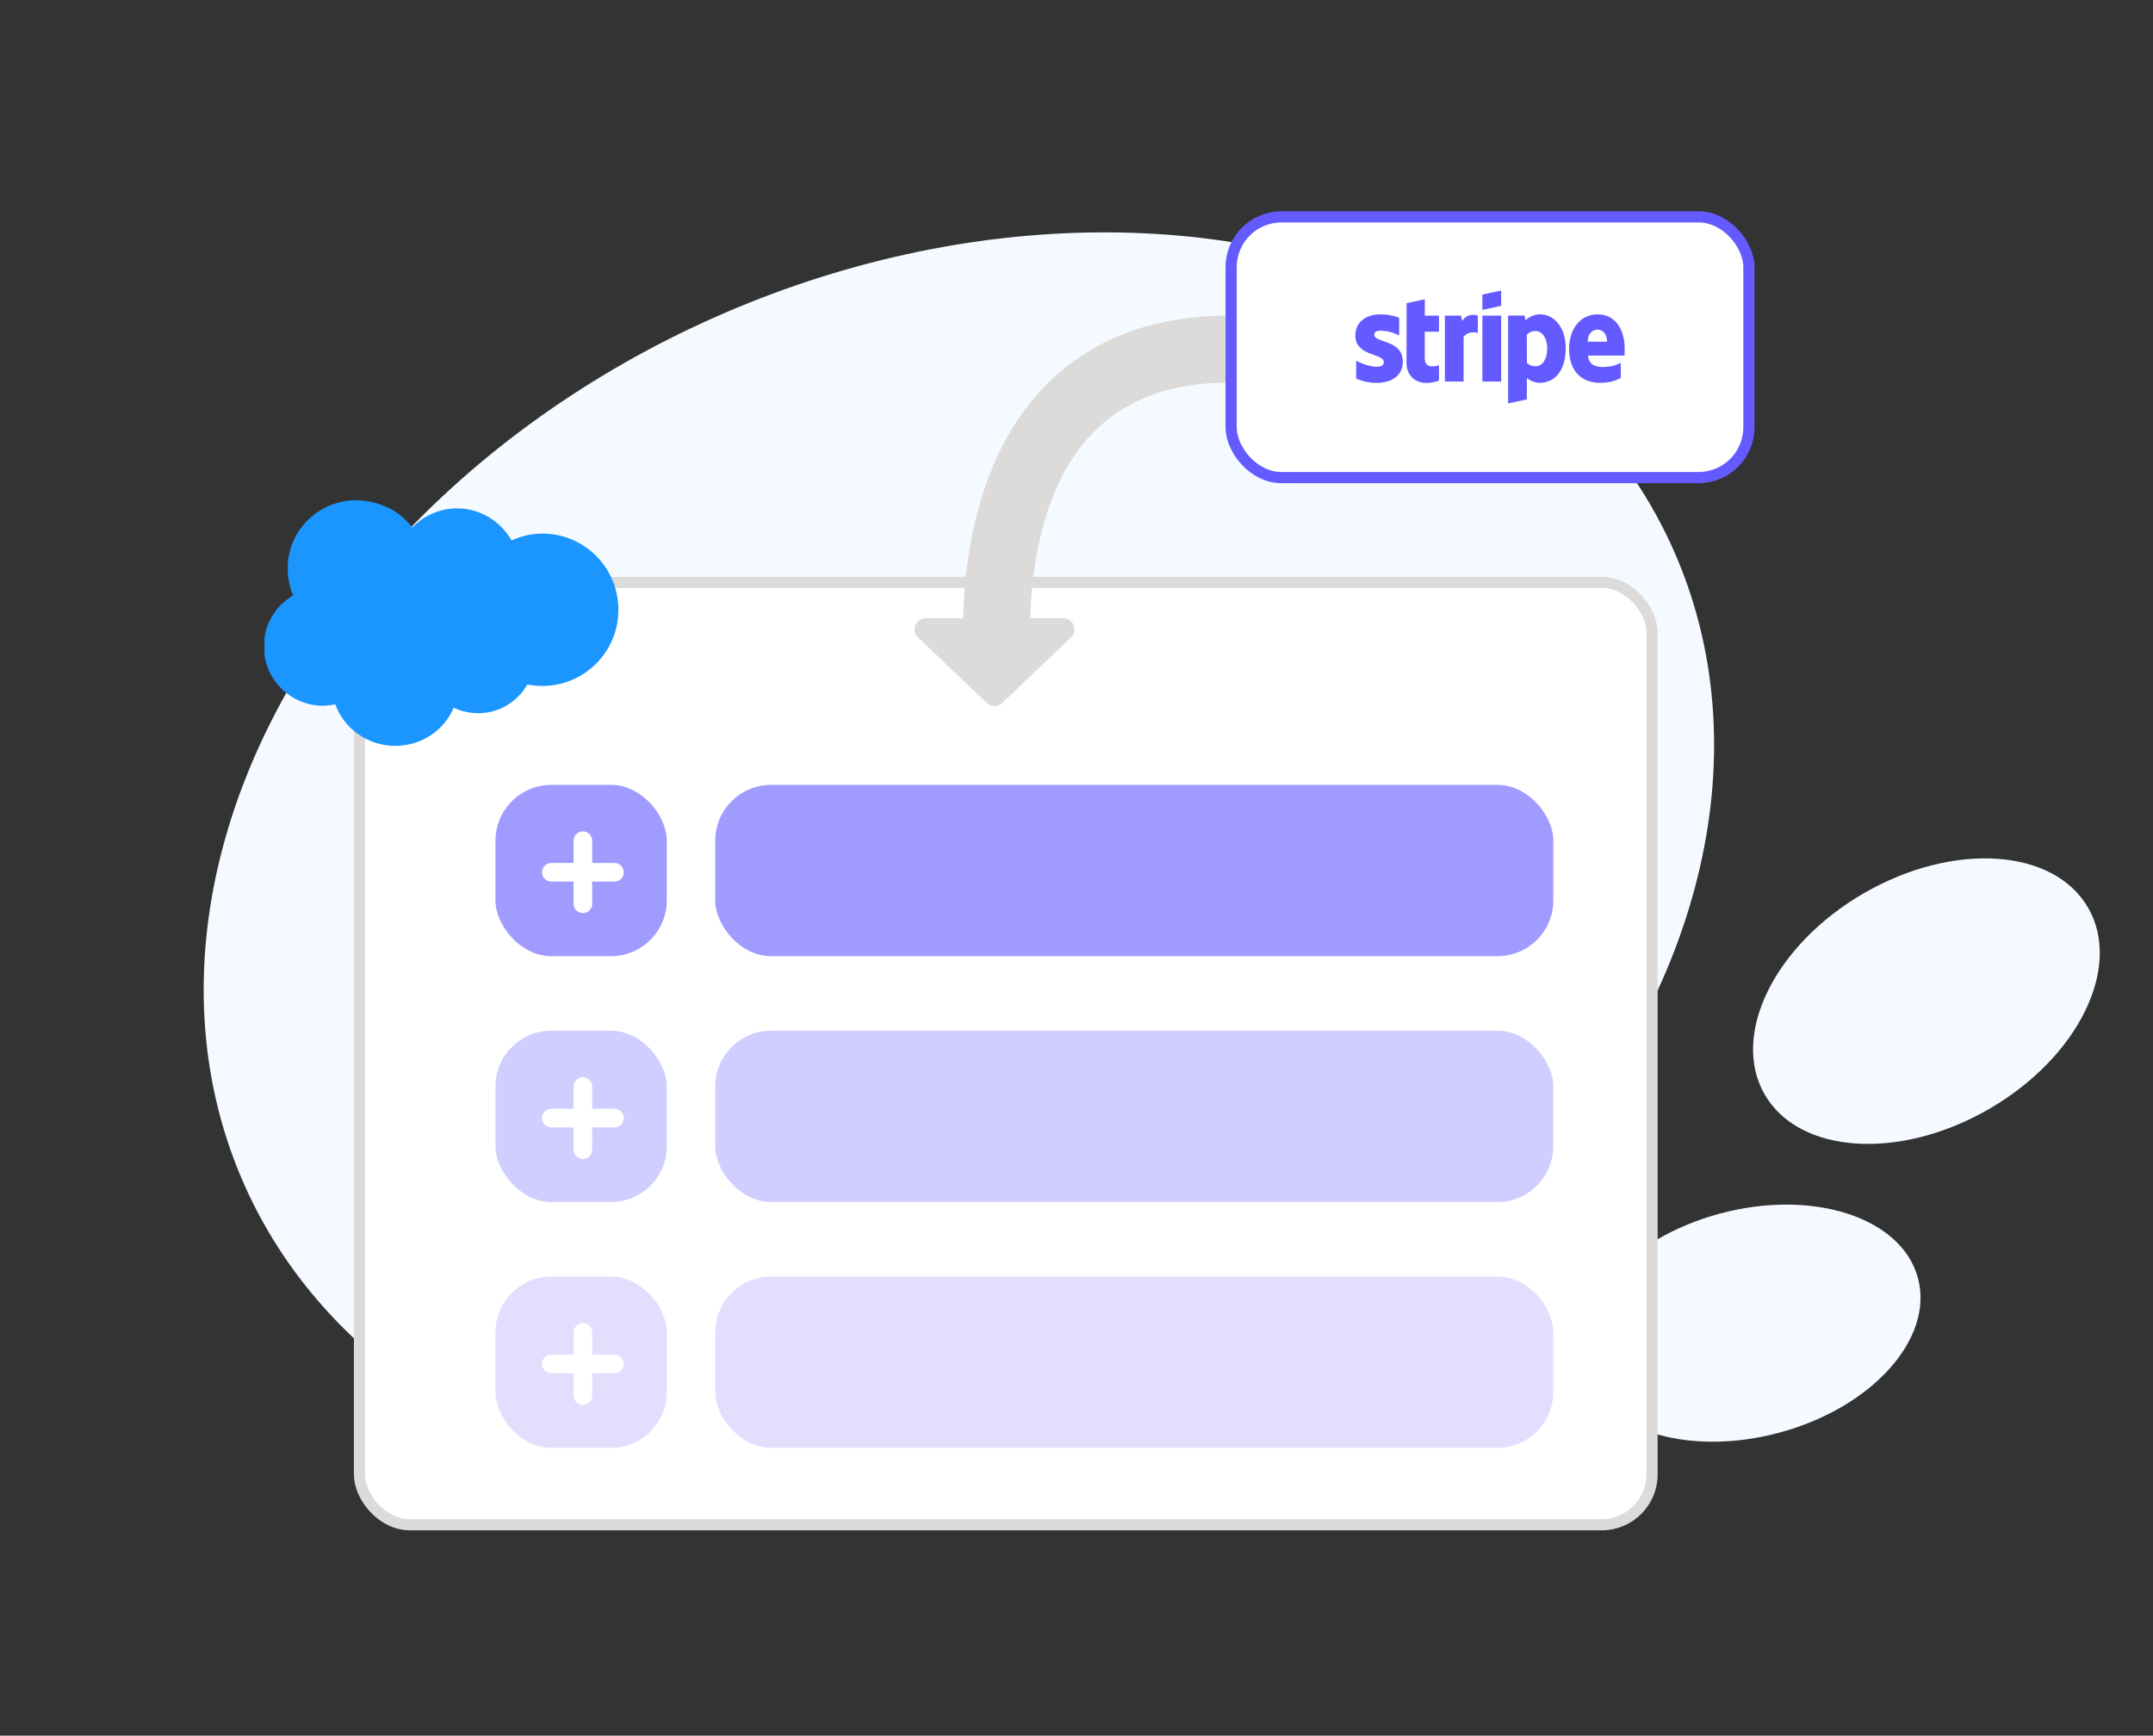 <svg width="578" height="466" viewBox="0 0 578 466" fill="none" xmlns="http://www.w3.org/2000/svg">
<rect x="0" y="0" width="578" height="466" fill="#333333" stroke="none"/>
<ellipse cx="257.427" cy="232.868" rx="209.914" ry="161.571" transform="rotate(156.052 257.427 232.868)" fill="#F4FAFF"/>
<ellipse cx="469.682" cy="355.253" rx="46.81" ry="30.47" transform="rotate(165.034 469.682 355.253)" fill="#F4FAFF"/>
<ellipse cx="517.171" cy="268.796" rx="50.13" ry="33.489" transform="rotate(150 517.171 268.796)" fill="#F4FAFF"/>
<rect x="96.513" y="156.371" width="347" height="253" rx="13.5" fill="white" stroke="#DDDBDA" stroke-width="3"/>
<rect x="192.013" y="210.728" width="225" height="46" rx="15" fill="#A09BFF"/>
<rect x="192.013" y="276.728" width="225" height="46" rx="15" fill="#D0CEFF"/>
<rect x="192.013" y="342.728" width="225" height="46" rx="15" fill="#E1DFFD"/>
<rect x="133.013" y="342.728" width="46" height="46" rx="15" fill="#E1DFFD"/>
<path d="M156.483 357.728V374.668" stroke="white" stroke-width="5" stroke-linecap="round"/>
<path d="M164.952 366.198L148.013 366.198" stroke="white" stroke-width="5" stroke-linecap="round"/>
<rect x="133.013" y="276.728" width="46" height="46" rx="15" fill="#D0CEFF"/>
<path d="M156.483 291.728V308.668" stroke="white" stroke-width="5" stroke-linecap="round"/>
<path d="M164.952 300.198L148.013 300.198" stroke="white" stroke-width="5" stroke-linecap="round"/>
<rect x="133.013" y="210.728" width="46" height="46" rx="15" fill="#A09BFF"/>
<path d="M156.483 225.728V242.668" stroke="white" stroke-width="5" stroke-linecap="round"/>
<path d="M164.952 234.198L148.013 234.198" stroke="white" stroke-width="5" stroke-linecap="round"/>
<g clip-path="url(#clip0_52_537)">
<path d="M110.657 141.611C113.763 138.506 117.965 136.496 122.715 136.496C128.926 136.496 134.407 139.967 137.33 145.083C139.888 143.986 142.628 143.256 145.551 143.256C156.878 143.256 166.013 152.39 166.013 163.717C166.013 175.044 156.878 184.179 145.551 184.179C144.09 184.179 142.811 183.996 141.532 183.813C138.974 188.381 134.042 191.486 128.378 191.486C126.003 191.486 123.811 190.938 121.801 190.025C119.244 196.054 113.215 200.256 106.09 200.256C98.782 200.256 92.388 195.688 90.013 189.111C88.917 189.294 87.82 189.477 86.724 189.477C77.955 189.477 70.83 182.352 70.83 173.583C70.83 167.736 73.936 162.621 78.686 159.881C77.772 157.688 77.224 155.131 77.224 152.573C77.224 142.525 85.445 134.304 95.676 134.304C102.071 134.486 107.369 137.227 110.657 141.611Z" fill="#1B96FF"/>
</g>
<path d="M269.062 188.755C267.903 189.86 266.081 189.86 264.922 188.755L246.454 171.15C244.494 169.282 245.817 165.978 248.524 165.978L285.459 165.978C288.167 165.978 289.489 169.282 287.529 171.15L269.062 188.755Z" fill="#DDDBDA"/>
<path d="M330.013 102.728C334.984 102.728 339.013 98.699 339.013 93.728C339.013 88.758 334.984 84.728 330.013 84.728V102.728ZM276.513 169.728C276.513 155.178 278.946 138.072 286.804 124.903C294.254 112.417 306.955 102.728 330.013 102.728V84.728C300.571 84.728 282.022 97.789 271.347 115.679C261.08 132.884 258.513 153.779 258.513 169.728H276.513Z" fill="#DDDBDA"/>
<rect x="330.513" y="58.228" width="139" height="70" rx="13.5" fill="white" stroke="#635BFF" stroke-width="3"/>
<path fill-rule="evenodd" clip-rule="evenodd" d="M436.167 93.663C436.167 88.486 433.676 84.4 428.916 84.4C424.136 84.4 421.243 88.486 421.243 93.623C421.243 99.71 424.658 102.785 429.559 102.785C431.949 102.785 433.757 102.239 435.122 101.47V97.425C433.757 98.113 432.19 98.537 430.202 98.537C428.253 98.537 426.526 97.85 426.305 95.463H436.127C436.127 95.2 436.167 94.149 436.167 93.663ZM426.245 91.742C426.245 89.457 427.631 88.506 428.896 88.506C430.121 88.506 431.427 89.457 431.427 91.742H426.245Z" fill="#635BFF"/>
<path fill-rule="evenodd" clip-rule="evenodd" d="M413.49 84.4C411.522 84.4 410.257 85.331 409.554 85.978L409.293 84.724H404.874V108.306L409.895 107.234L409.915 101.511C410.638 102.036 411.703 102.785 413.47 102.785C417.066 102.785 420.34 99.872 420.34 93.461C420.319 87.596 417.005 84.4 413.49 84.4ZM412.285 98.335C411.1 98.335 410.397 97.91 409.915 97.385L409.895 89.881C410.417 89.295 411.14 88.89 412.285 88.89C414.113 88.89 415.378 90.953 415.378 93.603C415.378 96.313 414.133 98.335 412.285 98.335Z" fill="#635BFF"/>
<path fill-rule="evenodd" clip-rule="evenodd" d="M397.964 83.207L403.006 82.115V78.009L397.964 79.081V83.207Z" fill="#635BFF"/>
<path d="M403.006 84.744H397.964V102.441H403.006V84.744Z" fill="#635BFF"/>
<path fill-rule="evenodd" clip-rule="evenodd" d="M392.561 86.241L392.24 84.744H387.902V102.441H392.923V90.448C394.108 88.89 396.116 89.173 396.739 89.396V84.744C396.096 84.501 393.746 84.057 392.561 86.241Z" fill="#635BFF"/>
<path fill-rule="evenodd" clip-rule="evenodd" d="M382.519 80.355L377.618 81.407L377.598 97.607C377.598 100.6 379.827 102.805 382.8 102.805C384.447 102.805 385.652 102.501 386.315 102.137V98.032C385.672 98.295 382.499 99.225 382.499 96.232V89.052H386.315V84.744H382.499L382.519 80.355Z" fill="#635BFF"/>
<path fill-rule="evenodd" clip-rule="evenodd" d="M368.941 89.881C368.941 89.093 369.584 88.789 370.648 88.789C372.175 88.789 374.103 89.254 375.629 90.084V85.331C373.962 84.663 372.315 84.4 370.648 84.4C366.571 84.4 363.859 86.544 363.859 90.124C363.859 95.706 371.492 94.816 371.492 97.223C371.492 98.153 370.688 98.457 369.563 98.457C367.896 98.457 365.767 97.769 364.08 96.839V101.652C365.948 102.461 367.836 102.805 369.563 102.805C373.741 102.805 376.613 100.722 376.613 97.102C376.593 91.075 368.941 92.147 368.941 89.881Z" fill="#635BFF"/>
<defs>
<clipPath id="clip0_52_537">
<rect width="95" height="95" fill="white" transform="translate(71.013 119.871)"/>
</clipPath>
</defs>
</svg>
